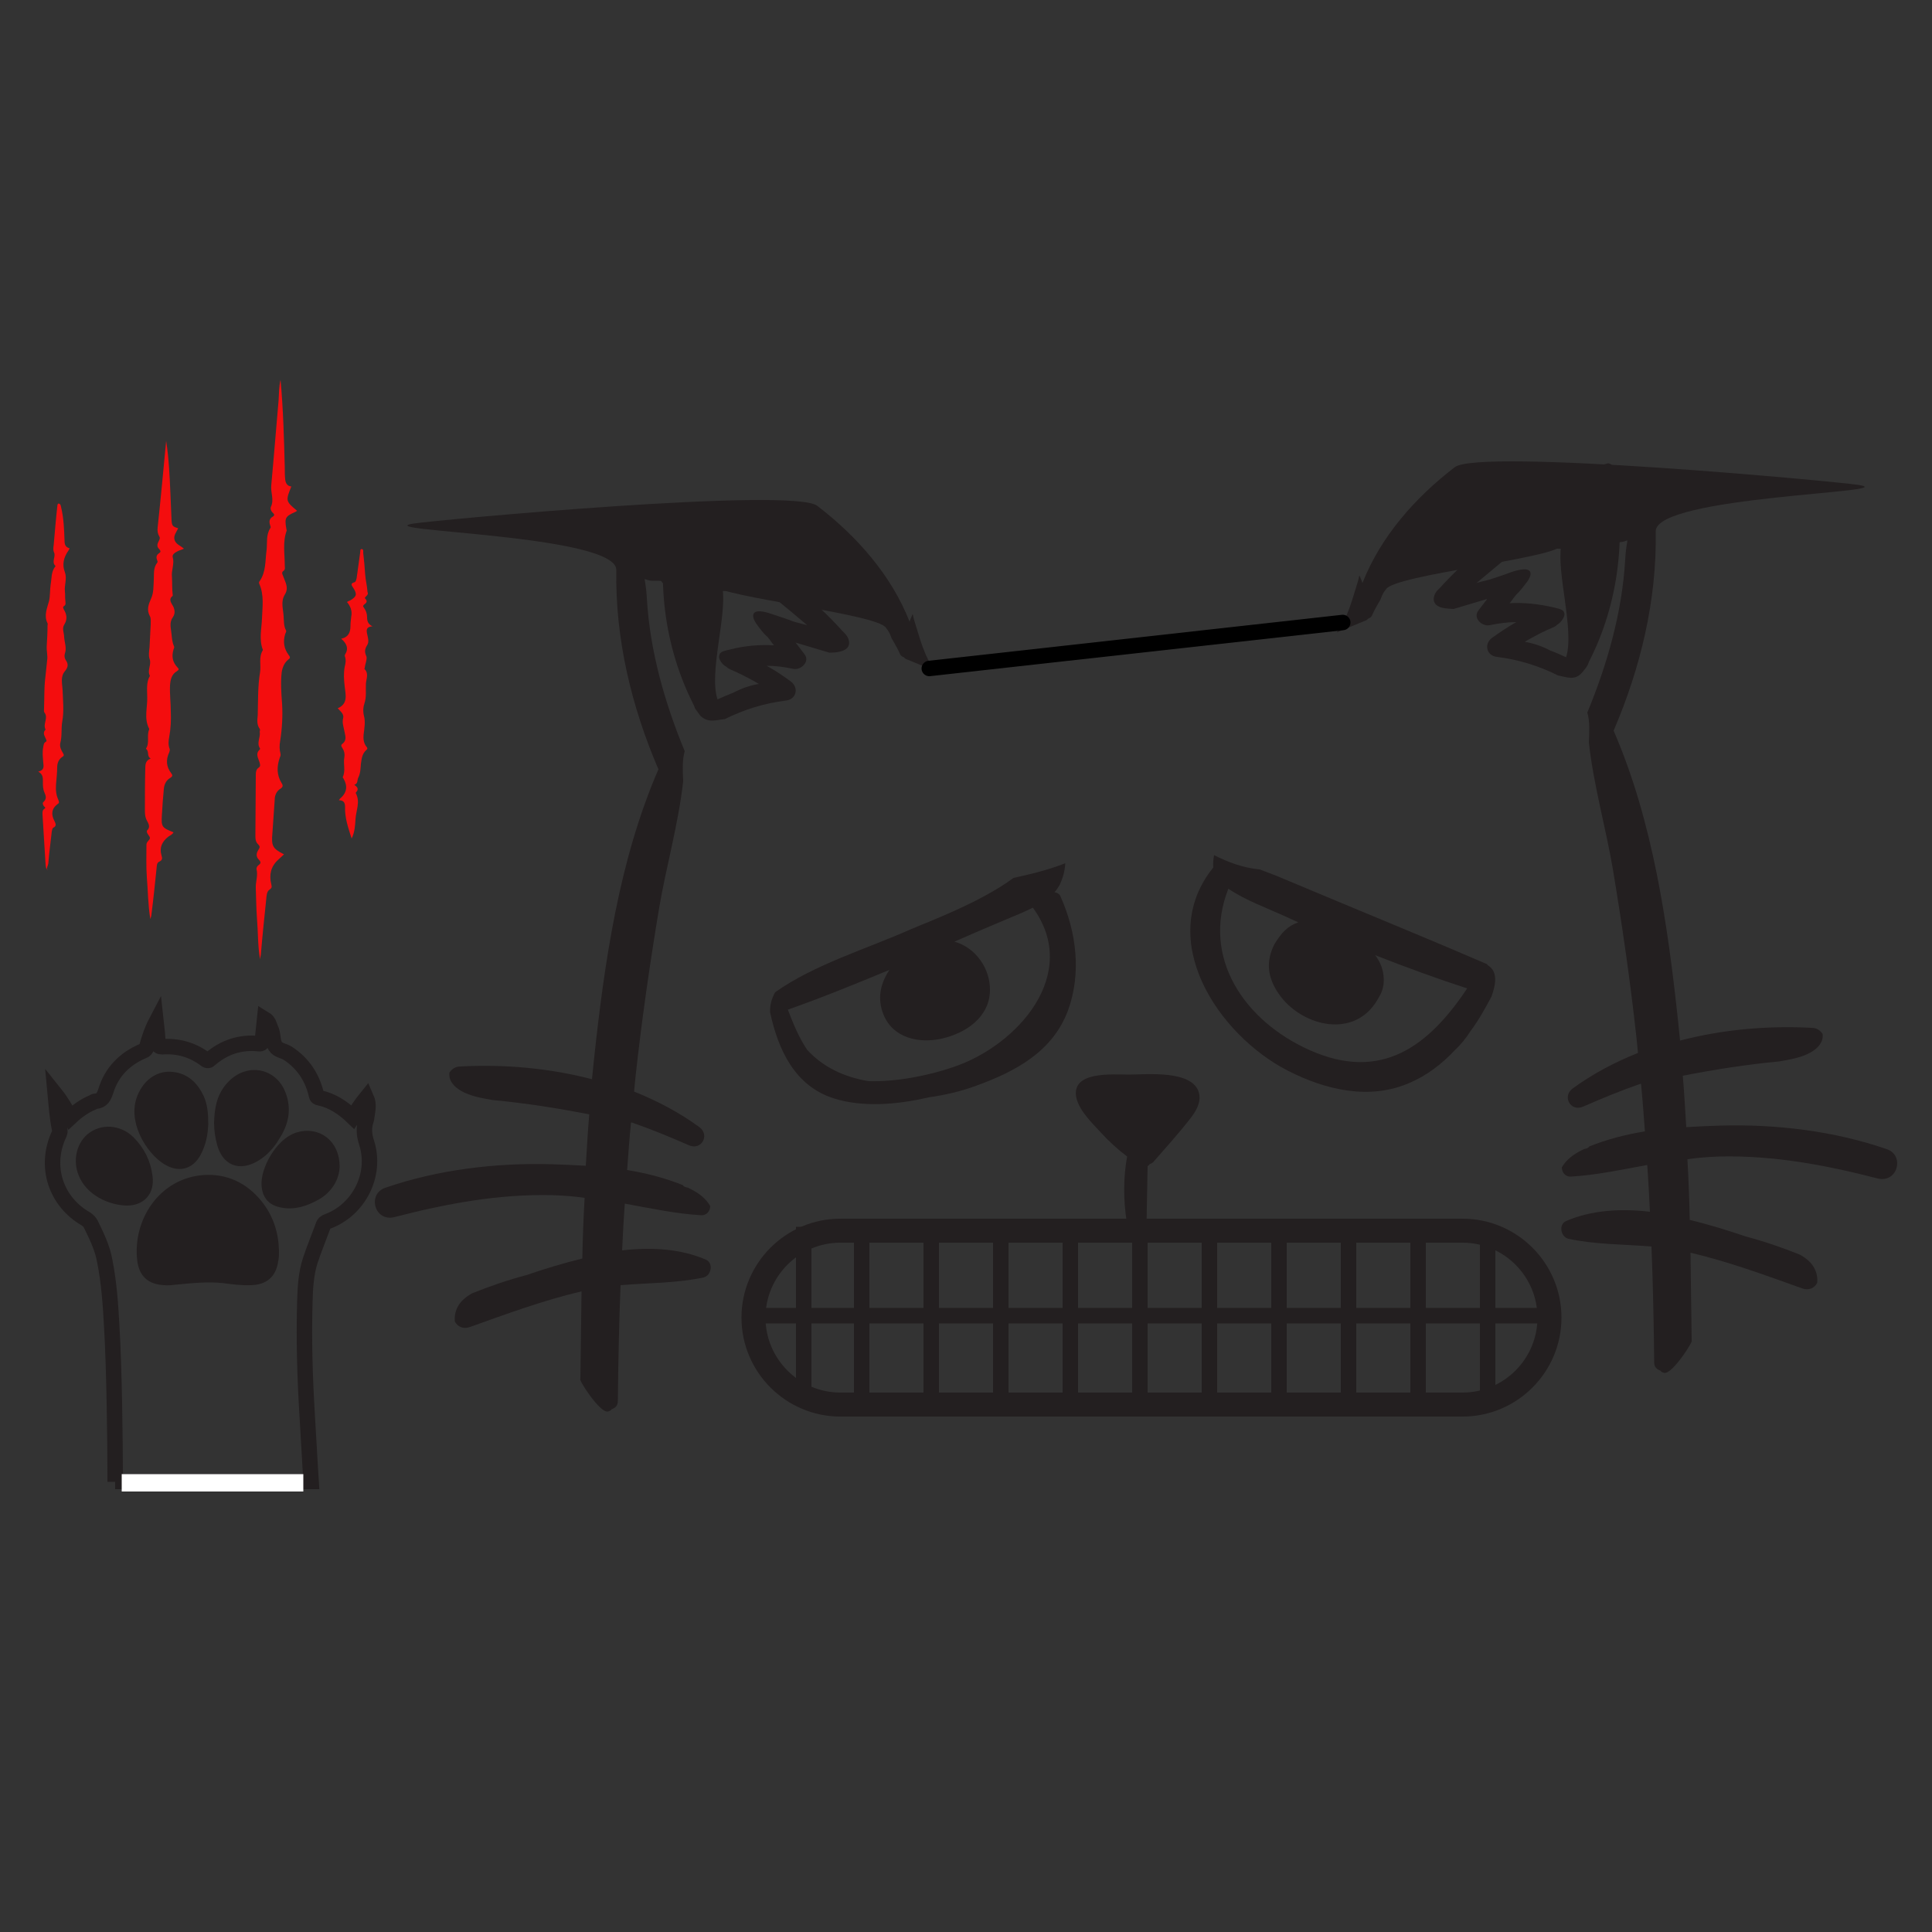 <?xml version="1.0" encoding="utf-8"?>
<!-- Generator: Adobe Illustrator 22.0.1, SVG Export Plug-In . SVG Version: 6.00 Build 0)  -->
<svg version="1.1" id="Layer_1" xmlns="http://www.w3.org/2000/svg" xmlns:xlink="http://www.w3.org/1999/xlink" x="0px" y="0px"
	 viewBox="0 0 500 500" style="enable-background:new 0 0 500 500;" xml:space="preserve">
<rect x="0" y="0" width="500" height="500" fill="#333333" stroke="none"/>
<style type="text/css">
	.st0{fill:none;stroke:#231F20;stroke-width:4;stroke-miterlimit:10;}
	.st1{fill:#FFFFFF;}
	.st2{fill:#F40D0E;}
	.st3{fill:#231F20;}
	.st4{fill:none;stroke:#231F20;stroke-width:6.215;stroke-miterlimit:10;}
	.st5{fill:none;stroke:#000000;stroke-width:4;stroke-linecap:round;stroke-miterlimit:10;}
</style>
<g id="BreakCat">
	<g>
		<path class="st0" d="M29.8,383.5c0,0,0-0.8,0-2.2c0-6.8-0.2-27.1-0.9-38.3c-0.3-5.6-0.7-11.2-1.8-16.7c-0.6-3.4-2.1-6.4-3.6-9.5
			c-0.3-0.6-0.7-0.9-1.2-1.3c-7.9-4.5-10.9-13.7-7-22c0.2-0.5,0.3-0.8,0.1-1.4c-0.6-2.9-0.8-5.8-1.1-9c1.6,2,2.7,4,3.9,6.1
			c1.7-1.6,3.6-3,5.8-3.9c0.2-0.1,0.4-0.3,0.7-0.3c1.7-0.1,2.2-1.2,2.7-2.7c1.5-4.9,4.9-8.3,9.6-10.3c0.6-0.2,0.8-0.5,1-1.1
			c0.6-2.2,1.3-4.3,2.4-6.4c0.2,1.8,0.4,3.7,0.5,5.5c0.1,0.7,0.3,0.9,1,0.9c4.2-0.3,8,0.8,11.3,3.3c0.5,0.4,0.8,0.3,1.2-0.1
			c3.6-3.1,7.8-4.5,12.6-4c0.7,0.1,0.8-0.2,0.9-0.8c0.2-1.8,0.4-3.6,0.6-5.6c1,0.6,1.2,1.6,1.5,2.4c0.2,0.4,0.3,0.7,0.4,1.1
			c0.3,1.2,0.2,2.6,0.9,3.6c0.6,1,2.1,1.1,3.2,1.8c3.8,2.5,6.2,6,7.3,10.4c0.1,0.5,0.1,1,0.8,1.1c3.4,0.7,6.2,2.6,8.7,5
			c1.1-1.7,2.2-3.4,3.5-5c0.8,1.8,0.3,3.4,0.1,5c0,0.3-0.1,0.6-0.2,0.9c-0.6,1.9-0.5,3.7,0.2,5.8c2.6,8.2-2,17.3-10.1,20.3
			c-0.6,0.2-1,0.5-1.2,1.2c-1.1,3-2.3,5.9-3.3,8.9c-1.1,3.4-1.3,7-1.4,10.5c-0.3,9.9,0,19.7,0.6,29.6c0.2,3.7,0.6,9.9,0.8,13.7
			c0.1,2,0.2,3.4,0.2,3.4H29.8z M70.2,323.7c-0.1-4.3-1.4-8.3-4.1-11.6c-3.4-4.2-7.9-6.4-13.4-6c-10.1,0.8-16.3,10.4-15.2,19.9
			c0.4,3.1,1.9,4.4,5,4.6c0.9,0.1,1.8,0,2.6-0.1c4.3-0.4,8.7-0.9,13-0.4c2.3,0.3,4.5,0.6,6.8,0.5c3.6-0.1,4.8-1.9,5.2-4.9
			C70.2,325.1,70.2,324.4,70.2,323.7z M51.9,291c0-2.8-0.2-4.7-1-6.5c-1.3-2.8-3.3-4.8-6.4-5.1c-3.3-0.4-6.1,1.9-7.3,5.5
			c-1.9,5.9,3.1,13.2,7.1,15.1c2.4,1.1,4.3,0.5,5.7-1.8C51.5,295.6,51.8,292.9,51.9,291z M57.4,290.6c0,1.9,0.3,3.5,0.7,5.1
			c1.1,4,3.8,5.2,7.5,3.1c2.1-1.2,3.7-3,4.9-5c2.1-3.2,3-6.6,1.5-10.4c-1.8-4.8-7.6-6.3-11.7-1.8C57.9,284.2,57.5,287.4,57.4,290.6z
			 M32.8,310c3.3,0,5.1-2,4.7-5.3c-0.4-3.5-1.9-6.5-4.4-9c-2.7-2.6-6.6-2.8-9.2-0.6c-2.2,1.9-2.9,5.4-1.7,8.3
			C23.8,307.6,28.8,309.9,32.8,310z M85.9,301.9c0-5.4-4.1-8.3-8.6-6.9c-4.2,1.3-8,8.1-7.6,11.9c0.2,2.1,1.2,3.2,3.2,3.6
			c3.1,0.7,5.9-0.3,8.6-1.8C84.3,307.1,85.8,304.5,85.9,301.9z"/>
		<rect x="31.5" y="381.5" class="st1" width="47" height="4.5"/>
		<path class="st2" d="M67.3,248.3c-0.6-3.5-0.5-7.1-0.8-10.7c-0.2-2.6-0.2-5.1-0.3-7.7c-0.1-1.6,0.6-3.2,0.2-4.9
			c-0.1-0.4,0.2-0.9,0.5-1.1c0.6-0.4,0.7-0.8,0.1-1.4c-0.8-0.8-0.7-1.7-0.1-2.6c0.4-0.6,0.4-0.9-0.1-1.4c-0.8-0.7-0.7-1.8-0.7-2.8
			c0-5.1,0.1-10.2,0.1-15.2c0-0.7,0.1-1.4,0.7-1.8c0.6-0.4,0.4-0.8,0.3-1.3c-0.3-1.1-1.2-2.3,0-3.4c0.1-0.1,0.1-0.3,0.1-0.3
			c-1-1.4,0.2-2.9-0.1-4.3c0-0.2,0.2-0.5,0-0.8c-0.8-1.1-0.6-2.3-0.5-3.5c0.1-3.7,0-7.5,0.6-11.1c0.3-1.9-0.4-3.9,0.7-5.7
			c0-0.1,0.1-0.2,0-0.2c-1-2.6-0.3-5.4-0.2-8c0.1-3,0.6-6.1-0.7-9c-0.1-0.3-0.1-0.5,0.1-0.7c1.7-2.5,1.4-5.3,1.8-8.1
			c0.2-1.9-0.2-3.9,1-5.7c0.1-0.1,0-0.5-0.1-0.7c-0.3-0.9-0.2-1.7,0.7-2.2c0.5-0.3,0.4-0.6,0.1-0.9c-0.5-0.4-0.8-1.1-0.6-1.6
			c0.9-1.9-0.1-3.7,0.1-5.6c0.2-1.9,0.3-3.7,0.5-5.6c0.5-5.5,0.9-10.9,1.4-16.4c0.1-1.8,0.1-3.6,0.5-5.3c0.7,7.5,0.9,15.1,1.1,22.7
			c0,1,0,2,0.1,3c0.1,1,0.5,1.8,1.6,1.9c-1.5,3.7-1.5,3.8,1.5,6.3c-0.2,0.1-0.3,0.2-0.5,0.3c-2.5,1.1-2.8,1.5-2.3,4.3
			c0,0.2,0.1,0.3,0.1,0.5c-1.1,3-0.5,6-0.5,9.1c0,0.5,0.2,1-0.4,1.4c-0.4,0.3-0.3,0.7-0.1,1.1c0.2,0.6,0.5,1.2,0.7,1.8
			c0.4,1.1,0.5,2.1-0.2,3.2c-1.1,1.8-0.4,3.7-0.3,5.6c0.1,1.2,0,2.5,0.6,3.6c0.2,0.3-0.1,0.7-0.2,1c-0.6,2-0.3,3.8,0.9,5.4
			c0.4,0.5,0.5,0.8-0.1,1.2c-1,0.8-1.5,2-1.7,3.3c-0.3,2.7-0.1,5.4,0.1,8.1c0.2,3.2,0,6.5-0.5,9.7c-0.2,1.1-0.2,2.2,0.1,3.3
			c0.1,0.4-0.1,0.7-0.2,1c-0.8,2.3-0.8,4.5,0.5,6.6c0.4,0.6,0.3,1-0.3,1.4c-1,0.6-1.5,1.7-1.5,2.8c-0.2,2.9-0.4,5.8-0.6,8.7
			c-0.3,3.3,0,4,3,5.5c-0.5,0.5-1,0.9-1.5,1.4c-1.9,1.7-2.4,3.9-1.8,6.3c0.1,0.6,0.3,0.9-0.4,1.4c-0.8,0.5-0.8,1.6-0.9,2.5
			c-0.5,4.8-1,9.6-1.4,14.4C67.4,247.6,67.3,248,67.3,248.3z"/>
		<path class="st2" d="M43,114.1c0.7,4.5,0.9,9,1.1,13.5c0.1,2.4,0.2,4.7,0.3,7.1c0.1,1.4,0.3,1.6,1.7,2c-0.4,1-1.3,1.9-0.9,3.1
			c0.4,1.1,1.5,1.4,2.4,2.2c-0.6,0.3-1.2,0.4-1.7,0.7c-0.6,0.3-1.4,0.8-1.2,1.5c0.5,1.7-0.4,3.4-0.2,5.1c0.1,1.5,0,3.1,0.2,4.7
			c0,0.1,0,0.2,0,0.2c-1.3,1-0.2,2,0.2,2.9c0.4,1,0.4,1.8-0.2,2.7c-1,1.4-0.4,3-0.3,4.4c0.1,1,0.2,2.1,0.6,3c0.2,0.3,0,0.6-0.1,0.9
			c-0.5,1.7-0.3,3.2,1,4.6c0.4,0.4,0.5,0.6-0.1,1c-1.4,0.8-1.7,2.2-1.8,3.7c-0.1,2.2,0.2,4.5,0.2,6.7c0.1,2.2,0,4.4-0.4,6.6
			c-0.2,1-0.3,2.1,0.1,3.1c0.1,0.3,0,0.6-0.1,0.9c-0.9,1.9-0.8,3.7,0.5,5.4c0.4,0.5,0.4,0.8-0.2,1.2c-1.1,0.6-1.6,1.7-1.7,2.9
			c-0.2,2.2-0.4,4.5-0.5,6.7c-0.2,3.1,0,3.3,3,4.5c-0.3,0.6-0.9,0.8-1.3,1.1c-1.7,1.3-2.4,2.9-1.8,4.9c0.2,0.7,0.3,1.2-0.6,1.6
			c-0.7,0.3-0.6,1.2-0.7,1.9c-0.4,3.9-0.8,7.8-1.3,11.7c0,0.4-0.2,0.9-0.3,1.3c0,0,0,0,0,0c0,0,0-0.1,0-0.1
			c-0.6-3.6-0.6-7.2-0.9-10.8c-0.2-2.8-0.1-5.6-0.1-8.4c0-0.8,0.9-1.2,0.9-1.7c0-0.6-0.8-1-0.8-1.8c0,0,0-0.1,0-0.1
			c1.2-1.1,0.2-2.1-0.2-3.1c-0.3-0.8-0.3-1.6-0.3-2.3c0-3.6,0-7.2,0.1-10.8c0-1,0.1-2,1.4-2.5c-1.1-0.6-0.3-1.8-1.2-2.5
			c0,0,0-0.1,0-0.1c1-1.5,0.1-3.3,0.8-4.9c0-0.1,0-0.2,0-0.2c-1.4-2.7-0.4-5.5-0.5-8.2c0-1.8-0.3-3.8,0.7-5.5
			c-0.8-1.4,0.5-2.9-0.1-4.4c-0.3-0.9-0.1-2,0-3c0.1-2,0.2-3.9,0.3-5.9c0-0.7,0.1-1.6-0.2-2.1c-0.9-1.7-0.4-3,0.3-4.6
			c0.7-1.5,0.6-3.2,0.7-4.8c0.1-1.5-0.2-3.1,0.9-4.5c0.2-0.2,0-0.5-0.1-0.8c-0.2-0.6-0.1-1.1,0.4-1.5c0.6-0.4,0.7-0.6,0.2-1.2
			c-0.7-0.6-0.5-1.4-0.1-2.1c0.2-0.4,0.4-0.8,0.1-1.2c-0.4-0.7-0.5-1.5-0.4-2.3C41.6,129,42.3,121.5,43,114.1z"/>
		<path class="st2" d="M15.1,130.3c0.6,0.1,0.6,0.5,0.7,0.9c0.7,2.9,0.8,5.8,0.9,8.7c0,1,0.2,1.7,1.3,2c-0.1,0.3-0.2,0.5-0.3,0.6
			c-1.2,1.7-1.7,3.6-0.9,5.6c0.6,1.7-0.2,3.3,0,5c0.1,0.7,0,1.5,0.1,2.2c0,0.6,0.3,1.2-0.4,1.6c-0.3,0.2-0.1,0.5,0,0.8
			c0.8,1.3,1,2.6,0.1,4c-0.6,1,0,2.1,0,3.2c0.1,1.4,0.7,2.8,0.2,4.2c-0.2,0.6-0.1,1.2,0.2,1.7c0.7,1,0.7,1.8-0.2,2.9
			c-1.2,1.4-0.7,3.2-0.6,4.9c0.1,2.8,0.4,5.5-0.1,8.2c-0.3,1.8,0,3.7-0.5,5.5c-0.2,0.9,0.2,1.8,0.7,2.6c0.3,0.5,0.3,0.7-0.2,1
			c-0.9,0.6-1.3,1.6-1.3,2.7c0,1.5-0.2,3-0.3,4.4c-0.1,1.4,0,2.7,0.6,4c0.2,0.5,0.3,0.8-0.2,1.1c-1.6,1.2-1.7,2.7-0.8,4.4
			c0.3,0.6,0.6,1.3-0.3,1.7c-0.3,0.2-0.3,0.6-0.4,1c-0.3,2.8-0.7,5.6-0.9,8.3c-0.1,0.6-0.5,1.1-0.3,1.7c0.1-0.1,0.1-0.1,0.1-0.1
			c0,0-0.1,0-0.1-0.1c-0.4-0.3-0.3-0.8-0.4-1.2c-0.3-4.3-0.5-8.7-0.8-13c0-0.5-0.1-1.1,0.5-1.5c0.4-0.2,0.1-0.5-0.1-0.6
			c-0.3-0.4-0.5-0.9-0.1-1.2c0.8-0.8,0.6-1.5,0.2-2.4c-0.4-0.9-0.4-1.8-0.4-2.7c0-1,0.1-2-1.2-2.7c1.6-0.4,1.4-1.3,1.3-2.3
			c-0.1-1.4-0.3-2.7,0-4.1c0.1-0.5,0.1-1,0.6-1.3c0.4-0.2,0.2-0.4,0.1-0.7c-0.3-0.8-1-1.6-0.1-2.5c-0.8-1.4,0.8-3-0.3-4.4
			c-0.2-0.2-0.1-0.7-0.1-1.1c0.1-2.6,0-5.1,0.3-7.7c0.2-1.5,0.3-3.1,0.5-4.7c0.2-1.2-0.2-2.5-0.1-3.8c0.1-1.7,0.2-3.4,0.2-5.2
			c0-0.2,0.1-0.4,0-0.6c-1-2-0.1-3.9,0.4-5.8c0.3-1.3,0.2-2.8,0.4-4.2c0.3-1.6,0.1-3.3,1.2-4.7c0,0,0.1-0.1,0.1-0.1
			c-1.2-1,0.1-2.4-0.4-3.5c-0.3-0.6-0.2-1.3-0.1-2c0.3-3.5,0.6-7.1,1-10.6C14.9,130.7,15,130.5,15.1,130.3L15.1,130.3z"/>
		<path class="st2" d="M89.8,155.8c0.3-0.2,0.5-0.3,0.8-0.4c1.7-1,1.9-1.6,0.8-3.3c-0.4-0.6-0.8-1.1,0.3-1.4
			c0.4-0.1,0.5-0.7,0.6-1.1c0.3-2.2,0.6-4.3,0.9-6.5c0.1-0.4-0.1-1,0.4-1c0.5,0,0.4,0.6,0.4,1c0.2,1.8,0.4,3.7,0.5,5.5
			c0.1,1.5,0.5,3,0.6,4.5c0,0,0,0.1,0,0.1c0.5,0.9-1,1.3-0.6,1.7c0.8,0.8,0.2,1.2-0.3,1.6c-0.3,0.3-0.3,0.4,0,0.8
			c0.5,0.7,0.8,1.5,0.8,2.4c0,1,0.2,1.8,1.4,2.4c-1.6,0.1-1.6,0.9-1.4,1.9c0.2,1,0.6,2.1,0,3c-0.6,1-0.7,1.7-0.2,2.8
			c0.3,0.7-0.3,2-0.4,3c0,0.1-0.1,0.3-0.1,0.3c1.2,1.2,0.5,2.5,0.4,3.8c-0.1,1.7,0.2,3.4-0.4,5.2c-0.3,0.8-0.4,2-0.1,3.2
			c0.4,1.5,0.1,3.2-0.1,4.8c-0.1,1.1,0,2.2,0.7,3.1c0.3,0.3,0.4,0.6,0,0.9c-1.1,1-1.2,2.2-1.4,3.6c-0.1,1.2-0.1,2.4-0.7,3.6
			c-0.3,0.6,0,1.5-1,1.8c0.8,0.6,1.2,1.1,0.5,1.9c-0.1,0.1-0.2,0.2-0.1,0.3c1.2,2.3,0,4.5-0.1,6.8c-0.1,1.6-0.2,3.3-1,4.9
			c-0.9-2.8-1.8-5.4-1.7-8.2c0-1.1-0.4-1.7-1.6-1.7c0.2-0.2,0.2-0.4,0.4-0.5c1.7-1.5,1.9-3.2,0.8-5.1c-0.1-0.1-0.2-0.3-0.2-0.4
			c0.8-1.6,0.1-3.4,0.4-5c0.2-1.2-0.1-1.9-0.6-2.7c-0.2-0.3-0.3-0.6,0.1-0.9c1.3-1,0.7-2.2,0.5-3.4c-0.2-1.1-0.6-2.1-0.3-3.2
			c0.3-1.1-0.7-1.8-1.4-2.6c2.8-1.2,2-3.6,1.8-5.7c-0.2-1.7-0.3-3.3,0-5c0.2-0.8,0.4-1.7,0.1-2.6c-0.1-0.2-0.1-0.4,0-0.6
			c1-1.6,0.4-2.9-1-4.1c1.9-0.4,2.4-1.7,2.4-3.3c0-0.8,0.1-1.6,0.2-2.4C91.2,158.1,90.7,156.9,89.8,155.8z"/>
		<path class="st3" d="M70.2,323.7c0,0.7,0,1.4-0.1,2c-0.4,3-1.6,4.8-5.2,4.9c-2.3,0.1-4.6-0.2-6.8-0.5c-4.4-0.5-8.7,0-13,0.4
			c-0.9,0.1-1.8,0.1-2.6,0.1c-3.1-0.2-4.6-1.5-5-4.6c-1.1-9.5,5.1-19.2,15.2-19.9c5.5-0.4,9.9,1.8,13.4,6
			C68.8,315.5,70.1,319.4,70.2,323.7z"/>
		<path class="st3" d="M51.9,291c-0.1,1.9-0.4,4.7-1.9,7.1c-1.4,2.3-3.3,3-5.7,1.8c-3.9-1.8-9-9.1-7.1-15.1c1.1-3.6,4-5.9,7.3-5.5
			c3.2,0.3,5.2,2.3,6.4,5.1C51.7,286.2,51.9,288.1,51.9,291z"/>
		<path class="st3" d="M57.4,290.6c0.1-3.1,0.5-6.4,2.9-9c4.1-4.5,9.9-2.9,11.7,1.8c1.5,3.8,0.5,7.2-1.5,10.4c-1.3,2-2.8,3.8-4.9,5
			c-3.6,2-6.4,0.9-7.5-3.1C57.7,294.1,57.4,292.4,57.4,290.6z"/>
		<path class="st3" d="M32.8,310c-4-0.2-9-2.4-10.6-6.6c-1.2-3-0.5-6.5,1.7-8.3c2.6-2.2,6.5-2,9.2,0.6c2.5,2.5,4,5.5,4.4,9
			C37.9,308.1,36.1,310,32.8,310z"/>
		<path class="st3" d="M85.9,301.9c-0.1,2.6-1.6,5.2-4.5,6.9c-2.6,1.5-5.4,2.5-8.6,1.8c-2-0.4-3-1.6-3.2-3.6
			c-0.4-3.8,3.5-10.6,7.6-11.9C81.8,293.6,85.9,296.5,85.9,301.9z"/>
	</g>
	<g>
		<path class="st4" d="M378.5,363.5h-161c-12.4,0-22.5-10.1-22.5-22.5v0c0-12.4,10.1-22.5,22.5-22.5h161c12.4,0,22.5,10.1,22.5,22.5
			v0C401,353.4,390.9,363.5,378.5,363.5z"/>
		<line class="st0" x1="195" y1="340.5" x2="401" y2="340.5"/>
		<line class="st0" x1="223" y1="318.5" x2="223" y2="363.5"/>
		<line class="st0" x1="208" y1="317.5" x2="208" y2="362.5"/>
		<line class="st0" x1="241" y1="320.5" x2="241" y2="363.5"/>
		<line class="st0" x1="259" y1="320.5" x2="259" y2="363.5"/>
		<line class="st0" x1="277" y1="317.5" x2="277" y2="360.5"/>
		<line class="st0" x1="295" y1="317.5" x2="295" y2="360.5"/>
		<line class="st0" x1="313" y1="317.5" x2="313" y2="360.5"/>
		<line class="st0" x1="331" y1="320.5" x2="331" y2="363.5"/>
		<line class="st0" x1="349" y1="317.5" x2="349" y2="363.5"/>
		<line class="st0" x1="367" y1="317.5" x2="367" y2="363.5"/>
		<line class="st0" x1="385" y1="318.5" x2="385" y2="363.5"/>
	</g>
	<path class="st3" d="M409.5,174c0.5-0.6,1-1.2,1.4-1.9c0.1-0.3,0.2-0.5,0.3-0.8c7.9-15.4,9.8-33.1,6.4-50.2
		c-0.1-0.6-0.7-1.1-1.4-1.2c-0.7,0.2-1.4,0.4-2.2,0.6c-0.3,0.1-0.6,0.2-0.9,0.3c-0.1,0-0.2,0-0.2,0c-1.7,0.6-3.3,1.2-4.9,2
		c-2.2,1.1-4.1,2.5-6.2,3.5c-8.8,5-16.9,11.6-23,19.6c-2.2,2.1-4.3,4.2-6.3,6.4c-0.1,0.1-0.1,0.1-0.2,0.2c-1.2,1-1.9,3.1-0.4,4.2
		c1.1,0.8,2.8,0.8,4.2,0.9c0,0,0.1,0,0.1,0c2.9-0.9,5.8-1.7,8.7-2.6c-0.8,1-1.5,2-2.3,3c-1.5,2,1,4.2,2.9,3.8
		c2.4-0.5,4.7-0.8,6.9-0.8c-2.1,1.2-4.2,2.6-6.3,4.1c-2.1,1.6-1.4,4.6,1.3,4.9c5.6,0.7,10.8,2.3,15.8,4.8
		C405.7,175.3,407.6,176.2,409.5,174z M404.8,158.6c-0.1-0.9-1.6-1.1-2.7-1.4c-3.9-0.9-7.6-1.3-11.4-1.1c0.6-0.7,1.1-1.5,1.7-2.2
		c0.9-0.8,2.1-2.4,2.8-3.3c1.7-2.4,1.4-4.4-4.2-2.5c-1.8,0.7-3.7,1.3-5.5,1.9c-1.1,0.3-2.3,0.5-3.4,0.9c2.8-2.3,5.6-4.7,8.4-7
		c5.4-4.4,22.6,0.6,28.5-3.4c5.9-5.3-6.8-12.5-7-10.4l0,3.4c-0.7,5.4-7.1,2.6-8,8c-1.1,7,3.5,21.9,1.3,28.6c-1.3-0.6-2.6-1.2-4-1.7
		c-2.1-1.1-4.3-1.9-6.7-2.3c2.4-1.4,4.8-2.7,7.5-3.8c0.4-0.2,0.7-0.4,1-0.7C404,161.1,405.2,159.4,404.8,158.6z"/>
	<path class="st3" d="M187.6,186.1c5-2.5,10.2-4.1,15.8-4.8c2.7-0.3,3.4-3.3,1.3-4.9c-2-1.5-4.1-2.9-6.3-4.1c2.3,0,4.6,0.3,6.9,0.8
		c2,0.4,4.4-1.9,2.9-3.8c-0.8-1-1.5-2-2.3-3c2.9,0.9,5.8,1.7,8.7,2.6c0,0,0.1,0,0.1,0c1.3,0,3-0.1,4.2-0.9c1.5-1.1,0.8-3.1-0.4-4.2
		c-0.1-0.1-0.1-0.1-0.2-0.2c-2-2.2-4.1-4.4-6.3-6.4c-6-8-14.2-14.6-23-19.6c-2.1-1-4.1-2.4-6.2-3.5c-1.6-0.8-3.2-1.4-4.9-2
		c-0.1,0-0.2,0-0.2,0c-0.3-0.1-0.6-0.2-0.9-0.3c-0.7-0.2-1.4-0.4-2.2-0.6c-0.6,0.1-1.3,0.6-1.4,1.2c-3.5,17-1.5,34.7,6.4,50.2
		c0.1,0.3,0.2,0.5,0.3,0.8c0.5,0.6,0.9,1.3,1.4,1.9C183.4,187.2,185.3,186.3,187.6,186.1z M187.9,172.5c0.3,0.3,0.6,0.5,1,0.7
		c2.6,1.1,5.1,2.4,7.5,3.8c-2.4,0.4-4.6,1.2-6.7,2.3c-1.3,0.5-2.7,1.1-4,1.7c-2.3-6.7,2.4-21.6,1.3-28.6c-0.9-5.4-7.3-2.6-8-8l0-3.4
		c-0.2-2.2-12.9,5-7,10.4c5.9,4.1,23.1-1,28.5,3.4c2.8,2.3,5.6,4.6,8.4,7c-1.1-0.3-2.2-0.6-3.4-0.9c-1.8-0.7-3.7-1.3-5.5-1.9
		c-5.5-2-5.9,0.1-4.2,2.5c0.7,1,1.9,2.6,2.8,3.3c0.6,0.7,1.1,1.5,1.7,2.2c-3.8-0.2-7.5,0.1-11.4,1.1c-1.2,0.3-2.6,0.5-2.7,1.4
		C185.7,170.4,187,172.1,187.9,172.5z"/>
	<path class="st3" d="M272.9,230.9c0.5-0.5,0.9-1.2,1.3-1.8c0.9-1.9,1.4-3.8,1.5-5.7c-4.3,1.7-8.8,2.8-13.4,3.8
		c-8.6,6.4-22.7,11.6-26.6,13.3c-11.2,5-25,9.1-35.1,16.3c-0.9,1.6-1.4,3.4-1.3,5.2c2.1,9.7,6.4,19.1,16.6,22.3
		c7.4,2.3,16.3,1.6,24.4-0.3c4.3-0.6,8.5-1.6,12.3-3c10.2-3.7,19.8-8.8,23.8-19.5c3.5-9.6,2.2-20.2-1.9-29.4
		C274.3,231.4,273.6,231,272.9,230.9z M246.6,276.2c-6.5,2.2-14.6,3.8-21.8,3.6c-6.2-1-11.8-3.6-15.9-8.1c-2.1-3.1-3.6-6.7-5-10.4
		c8.8-3.1,17.6-6.7,26.3-10.3c-2.3,3.4-3.3,7.4-1.5,11.7c2.5,6,9.2,7.4,15,6.1c6.2-1.4,12.4-5.5,12.5-12.5
		c0.1-5.6-3.7-11.1-9.2-12.6c4.5-2,9-3.9,13.5-5.8c2.2-0.9,4.6-1.9,6.8-3C279.8,252,263.4,270.6,246.6,276.2z"/>
	<path class="st3" d="M385.2,249.9c-0.2-0.1-0.2-0.2-0.4-0.4C370,243.1,355,237,340,230.7c-3.3-1.4-6.5-2.7-9.8-4.1
		c-1.8-0.7-3.2-1.2-4.2-1.6c0,0,0,0-0.1,0c-4.1-0.4-8-1.8-11.7-3.7c-0.2,1.1-0.3,2.2-0.2,3.2c-15.1,18.7,1.2,43.3,19.3,52.6
		c9.8,5,21.2,7.7,31.6,3.1c4.4-1.9,8.2-4.8,11.5-8.3c1.6-1.5,3-3.2,4.2-5.1c2.1-2.8,3.8-5.9,5.4-8.9
		C387.1,254.8,387.7,251.6,385.2,249.9z M339,271.8c-17.1-7.6-28.1-24.1-21.1-41.8c4.4,3,10,5,14.8,7.2c1.1,0.5,2.2,1,3.3,1.5
		c-2.7,0.9-4.4,2.7-6.2,5.7c-2.1,4.2-2,8.3,1.2,12.9c5.6,8,18.5,11.5,24.8,2.5c0.4-0.6,0.8-1.2,1.1-1.8c1-1.6,1.3-3.3,1.2-4.9
		c-0.1-2.2-0.9-4.2-2.2-5.9c7.9,3.1,15.8,6,23.8,8.6C369.9,270.5,357.7,280.1,339,271.8z"/>
	<path class="st3" d="M284.9,293.1c2.1,2.3,4.4,4.4,6.8,6.2c-1,5.4-1,11.3-0.1,16.9c0,0.6-0.1,1.2-0.1,1.7c1.7-0.2,3.5-0.2,5.2,0
		c0.1-5.4,0.2-10.7,0.3-16.1c0.2-0.1,0.4-0.3,0.5-0.5c0.3-0.1,0.7-0.3,1-0.6c3.2-3.7,6.6-7.4,9.6-11.3c1.4-1.8,2.8-4.1,2.2-6.5
		c-1.5-6.1-13.7-4.8-18.1-4.8c-4.3,0-15.3-1-13.6,6.2C279.5,287.7,282.8,290.8,284.9,293.1z"/>
	<path class="st3" d="M488.3,297.4c-13.6-4.7-28.6-6.5-43-6.1c-2.8,0.1-5.8,0.2-8.9,0.4c-0.3-4.4-0.5-8.9-0.9-13.3
		c8.2-1.6,16.4-2.9,24.9-3.7c2.9-0.5,5.9-1,8.3-2.4c1.7-1,3.2-2.5,3-4.6c0,0,0-0.1,0-0.1c-0.6-0.9-1.5-1.6-2.9-1.6
		c-11.2-0.6-22.9,0.4-34,3.3c-0.2-1.6-0.3-3.2-0.5-4.9c-2.7-25.2-6.5-51.8-16.7-75.3c7-16.3,11.2-33.8,10.9-51.6
		c-0.1-9.2,64.9-10,52.5-12c-5.6-0.9-98.1-9.5-104.5-4.6c-10.3,7.9-19.2,18-23.9,30c-0.2-0.7-0.5-1.3-0.8-2
		c-0.1,0.4-0.2,0.9-0.3,1.3c-1.5,4.7-2.6,9.7-5.6,13.5c2.5-1,5-2.1,7.5-3.1c0.3-0.1,0.5-0.3,0.7-0.5c0.5-0.2,0.9-0.5,1.1-1.1
		c0.6-1.4,1.4-2.6,2.1-3.9c0.3-0.9,0.7-1.8,1.4-2.6c2.1-3.7,42.8-7.9,45.3-11.2c3.3-4.1-19.3,2.9-14,2c16.2-2.8,25-3,29-3
		c3.2,0,2-2.5,1.6,4.5c-0.8,13.7-4.6,27-9.8,39.6c0.7,2.4,0.5,5.3,0.4,7.7c0,0,0,0,0,0.1c1.2,10.9,4.4,22.1,6.2,32.7
		c2.4,14.4,4.5,28.9,6.1,43.5c0.1,1.4,0.3,2.7,0.4,4.1c-6,2.4-11.7,5.4-16.9,9.2c-2.8,2.1-0.5,6.1,2.7,4.7c5-2.2,9.9-4.2,14.8-5.9
		c0.1,0,0.1,0,0.2,0c0.4,4.1,0.7,8.2,1,12.3c-5,0.8-9.9,2.1-14.4,3.9c-0.2,0.3-0.5,0.5-1,0.6c-0.2,0-0.4,0.1-0.6,0.2
		c-0.1,0.1-0.2,0.1-0.4,0.2c-2.2,1.1-3.9,2.4-5.1,4.4c0,1.3,0.9,2.5,2.4,2.4c6.6-0.4,13.1-1.8,19.7-3c0.3,4,0.5,8.1,0.7,12.1
		c-7.7-0.9-15.2-0.4-21.7,2.4c-2,0.9-1.4,4.1,0.6,4.6c7,1.5,14.3,1.4,21.5,2c0.4,10,0.6,20,0.7,30c0,1.2,0.7,1.8,1.6,2.1
		c0.2,0.3,0.5,0.5,1,0.6c2.1,0.4,7.7-8.4,7.1-8.4c-0.1-7.6-0.2-15.1-0.3-22.7c9.8,2.3,19.3,5.8,28.8,9.2c1.9,0.7,3.3-0.1,4-1.4
		c0.1-1.3-0.1-2.5-0.7-3.7c-0.8-1.6-2.2-2.7-3.8-3.6c-4.5-1.8-9.1-3.4-14-4.7c-4.7-1.6-9.6-3.1-14.5-4.3c-0.1-5.2-0.3-10.5-0.6-15.7
		c2.8-0.4,5.6-0.6,8.4-0.7c14.1-0.3,27.3,2.2,40.9,5.7C491.1,306.2,493,299,488.3,297.4z"/>
	<path class="st3" d="M99.7,307.4c13.6-4.7,28.6-6.5,43-6.1c2.8,0.1,5.8,0.2,8.9,0.4c0.3-4.4,0.5-8.9,0.9-13.3
		c-8.2-1.6-16.4-2.9-24.9-3.7c-2.9-0.5-5.9-1-8.3-2.4c-1.7-1-3.2-2.5-3-4.6c0,0,0-0.1,0-0.1c0.6-0.9,1.5-1.6,2.9-1.6
		c11.2-0.6,22.9,0.4,34,3.3c0.2-1.6,0.3-3.2,0.5-4.9c2.7-25.2,6.5-51.8,16.7-75.3c-7-16.3-11.2-33.8-10.9-51.6
		c0.1-9.2-64.9-10-52.5-12c5.6-0.9,98.1-9.5,104.5-4.6c10.3,7.9,19.2,18,23.9,30c0.2-0.7,0.5-1.3,0.8-2c0.1,0.4,0.2,0.9,0.3,1.3
		c1.5,4.7,2.6,9.7,5.6,13.5c-2.5-1-5-2.1-7.5-3.1c-0.3-0.1-0.5-0.3-0.7-0.5c-0.5-0.2-0.9-0.5-1.1-1.1c-0.6-1.4-1.4-2.6-2.1-3.9
		c-0.3-0.9-0.7-1.8-1.4-2.6c-2.1-3.7-42.8-7.9-45.3-11.2c-3.3-4.1,19.3,2.9,14,2c-16.2-2.8-25-3-29-3c-3.2,0-2-2.5-1.6,4.5
		c0.8,13.7,4.6,27,9.8,39.6c-0.7,2.4-0.5,5.3-0.4,7.7c0,0,0,0,0,0.1c-1.2,10.9-4.4,22.1-6.2,32.7c-2.4,14.4-4.5,28.9-6.1,43.5
		c-0.1,1.4-0.3,2.7-0.4,4.1c6,2.4,11.7,5.4,16.9,9.2c2.8,2.1,0.5,6.1-2.7,4.7c-5-2.2-9.9-4.2-14.8-5.9c-0.1,0-0.1,0-0.2,0
		c-0.4,4.1-0.7,8.2-1,12.3c5,0.8,9.9,2.1,14.4,3.9c0.2,0.3,0.5,0.5,1,0.6c0.2,0,0.4,0.1,0.6,0.2c0.1,0.1,0.2,0.1,0.4,0.2
		c2.2,1.1,3.9,2.4,5.1,4.4c0,1.3-0.9,2.5-2.4,2.4c-6.6-0.4-13.1-1.8-19.7-3c-0.3,4-0.5,8.1-0.7,12.1c7.7-0.9,15.2-0.4,21.7,2.4
		c2,0.9,1.4,4.1-0.6,4.6c-7,1.5-14.3,1.4-21.5,2c-0.4,10-0.6,20-0.7,30c0,1.2-0.7,1.8-1.6,2.1c-0.2,0.3-0.5,0.5-1,0.6
		c-2.1,0.4-7.7-8.4-7.1-8.4c0.1-7.6,0.2-15.1,0.3-22.7c-9.8,2.3-19.3,5.8-28.8,9.2c-1.9,0.7-3.3-0.1-4-1.4c-0.1-1.3,0.1-2.5,0.7-3.7
		c0.8-1.6,2.2-2.7,3.8-3.6c4.5-1.8,9.1-3.4,14-4.7c4.7-1.6,9.6-3.1,14.5-4.3c0.1-5.2,0.3-10.5,0.6-15.7c-2.8-0.4-5.6-0.6-8.4-0.7
		c-14.1-0.3-27.3,2.2-40.9,5.7C96.9,316.2,95,309,99.7,307.4z"/>
</g>
<line class="st5" x1="240.5" y1="173" x2="347.5" y2="161.1"/>
</svg>
